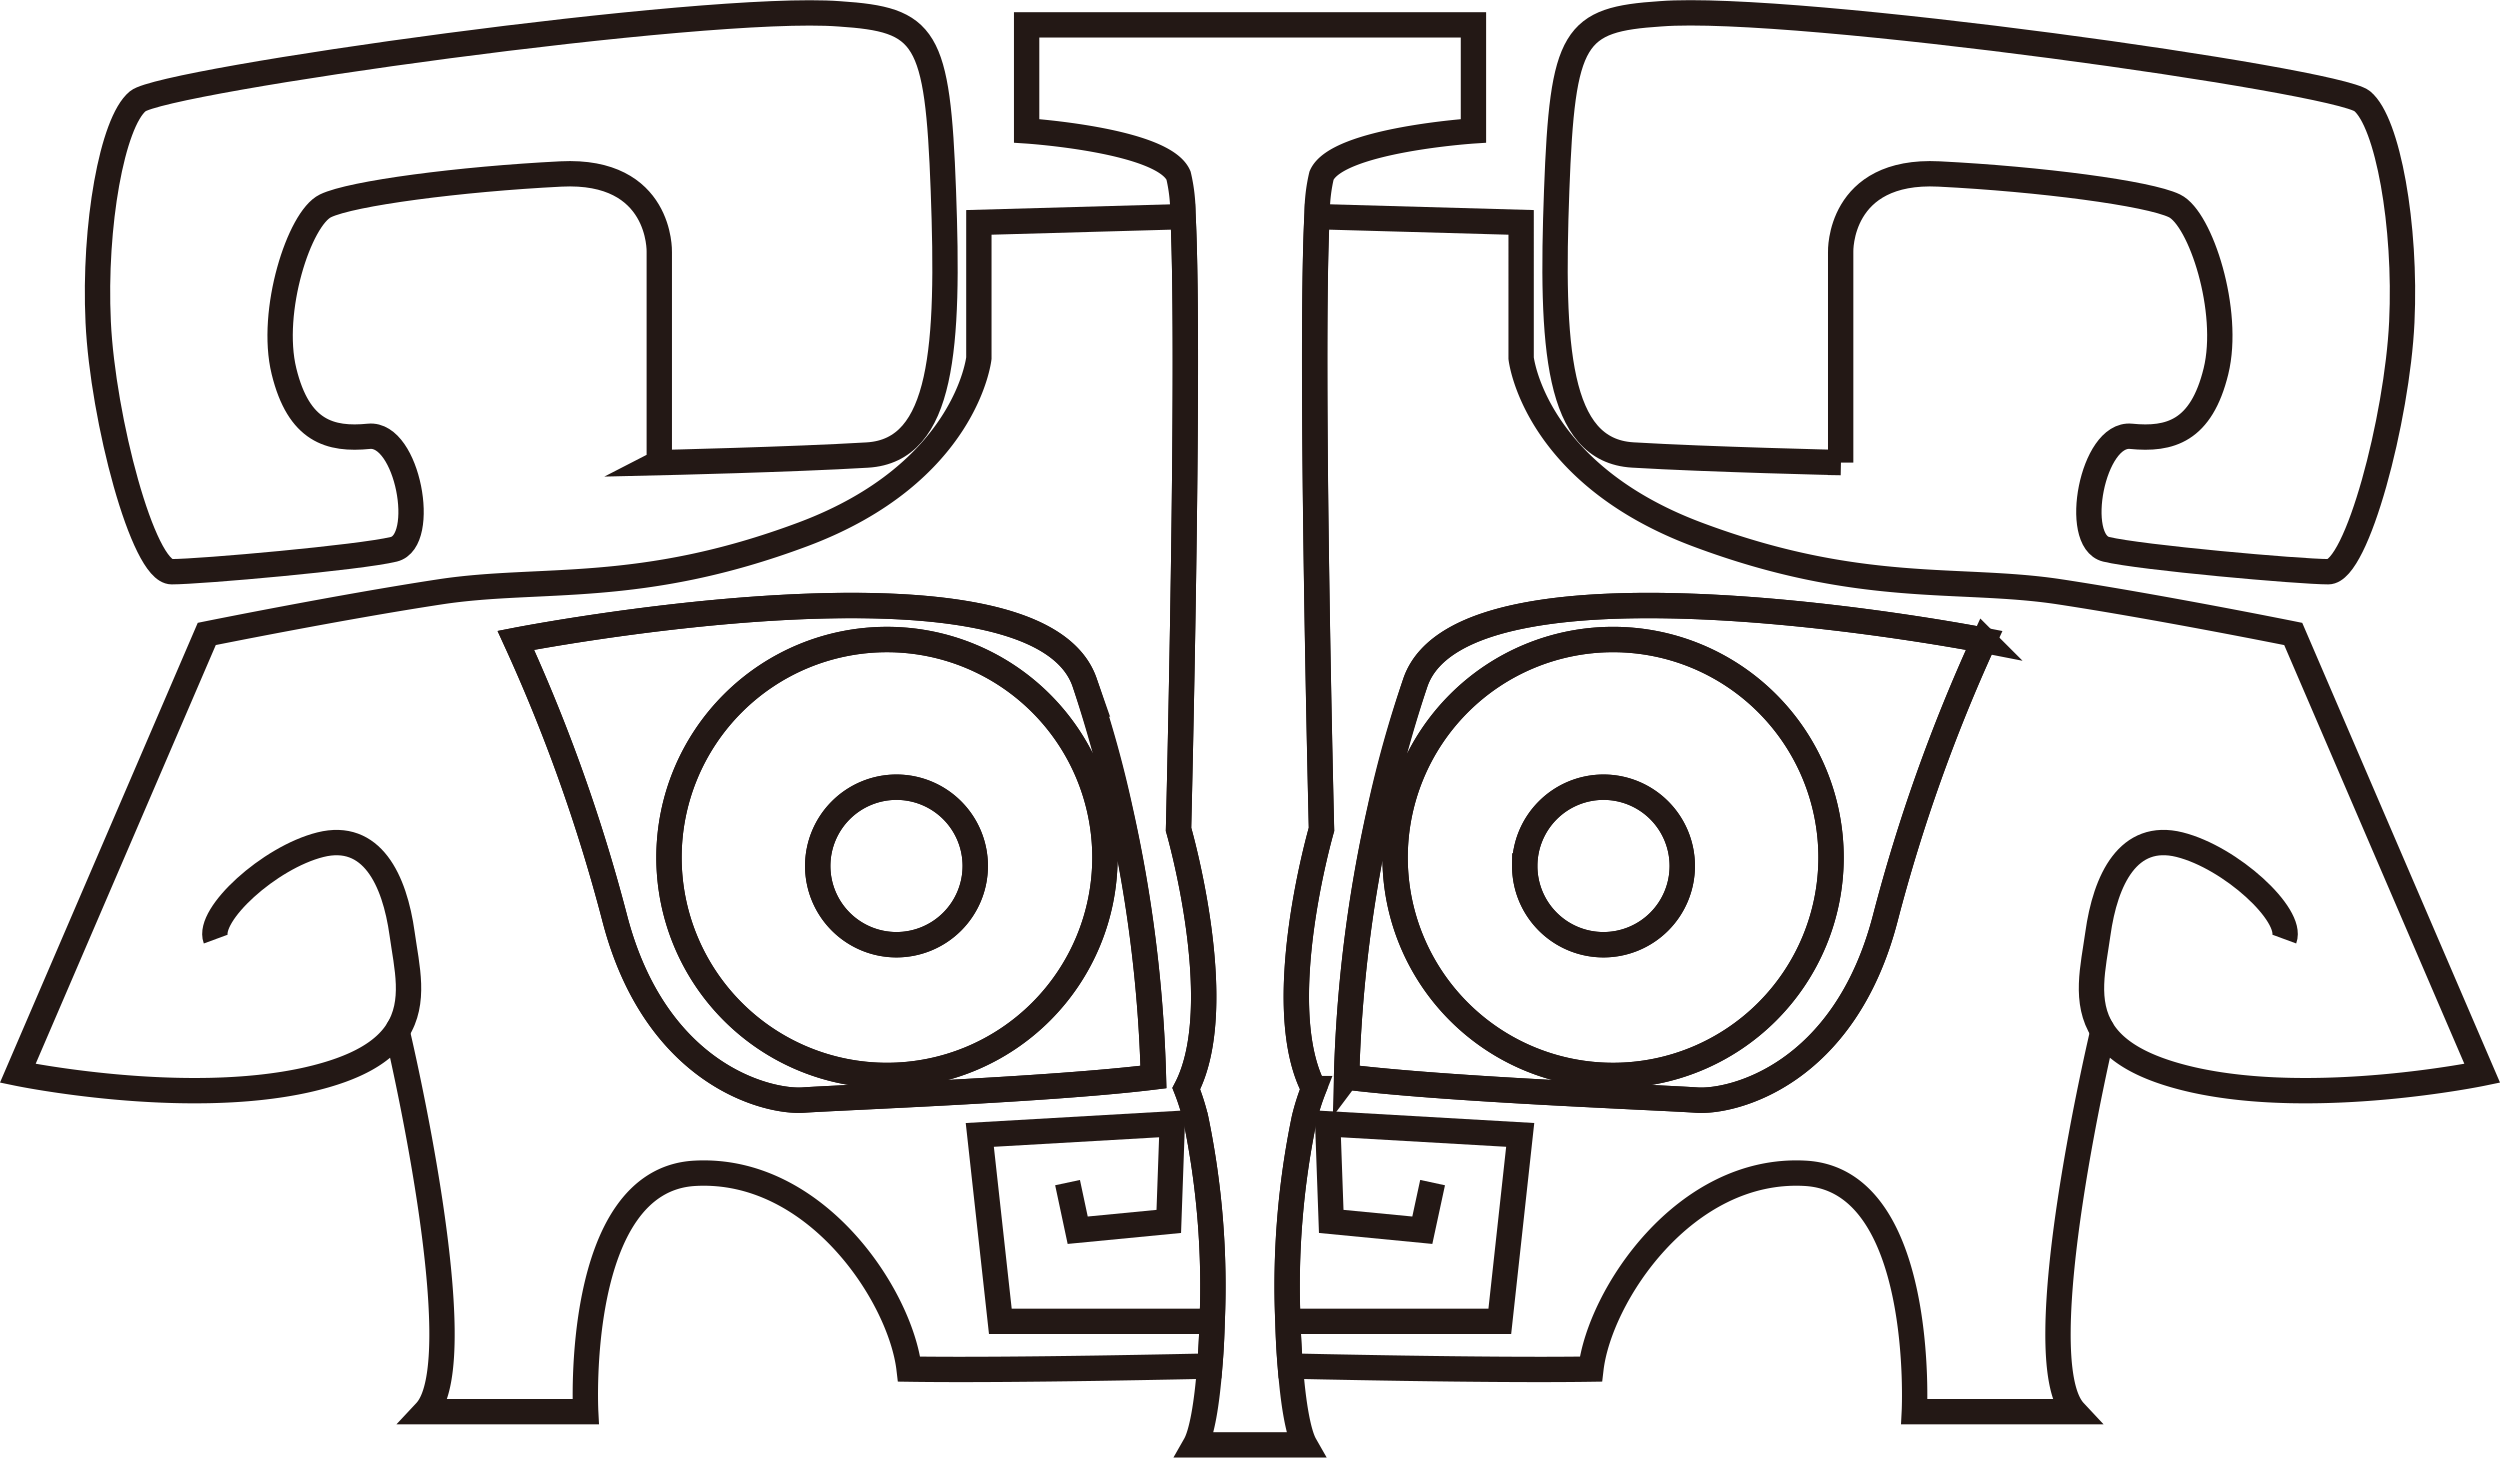 <svg xmlns="http://www.w3.org/2000/svg" width="197.274" height="115.014" viewBox="0 0 197.274 115.014">
  <g id="oodargon-1" transform="translate(-164.497 0.514)">
    <g id="组_272" data-name="组 272" transform="translate(165.9 0.499)">
      <path id="路径_390" data-name="路径 390" d="M276.8,1.4V9.767s-10.777.705-11.987,3.526a13.093,13.093,0,0,0-.347,2.947c0,.095-.011.189-.011.295-.558,11.471.358,48.349.358,48.349s-4.031,13.9-.61,20.459a17.829,17.829,0,0,0-.747,2.357,65.094,65.094,0,0,0-1.294,16.007c.032,1.242.095,2.431.189,3.526.221,2.989.631,5.315,1.147,6.22h-8.651c.516-.905.926-3.231,1.147-6.22.095-1.095.158-2.284.189-3.526A65.092,65.092,0,0,0,254.885,87.7a17.827,17.827,0,0,0-.747-2.357c3.42-6.557-.61-20.459-.61-20.459s.916-36.877.358-48.349c0-.105-.01-.2-.01-.295a13.1,13.1,0,0,0-.347-2.947c-1.21-2.821-11.987-3.526-11.987-3.526V1.4H276.8Z" transform="translate(-161.934 -0.452)" fill="none" stroke="#231815" stroke-miterlimit="10" stroke-width="2"/>
      <path id="路径_391" data-name="路径 391" d="M258.851,86.945a17.828,17.828,0,0,0-.747-2.357c3.42-6.557-.61-20.459-.61-20.459s.916-36.877.358-48.349l-16.113.453V26.946s-.968,9.072-13.871,13.9-20.649,3.326-28.616,4.536-18.439,3.326-18.439,3.326L165.9,83.378s13.1,2.715,22.869.505c3.968-.905,6.041-2.252,7.062-3.82,0,0,6.146,25.848,2.252,30.015h12.629s-.947-18.27,8.6-18.807,16.25,9.672,16.923,15.45c8.2.126,23.227-.232,23.722-.242.095-1.095.158-2.284.189-3.526a65.092,65.092,0,0,0-1.294-16.007ZM235.445,85.1c-3.631.189-6.515.316-7.546.389-2.821.2-11.682-1.947-14.9-14.376a133.094,133.094,0,0,0-7.8-21.9s40.908-8,44.876,3.294a86.357,86.357,0,0,1,2.81,10.03,109.83,109.83,0,0,1,2.631,21.133c-5.2.642-13.766,1.116-20.07,1.431Z" transform="translate(-165.9 0.302)" fill="none" stroke="#231815" stroke-miterlimit="10" stroke-width="2"/>
      <path id="路径_392" data-name="路径 392" d="M180.743,70.33c-.705-1.915,4.231-6.441,8.262-7.451s5.852,2.715,6.451,7.051c.358,2.578,1.105,5.367-.4,7.672" transform="translate(-165.125 2.762)" fill="none" stroke="#231815" stroke-miterlimit="10" stroke-width="2"/>
      <path id="路径_393" data-name="路径 393" d="M255.281,101.96h-.011" transform="translate(-161.214 4.82)" fill="none" stroke="#231815" stroke-miterlimit="10" stroke-width="2"/>
      <path id="路径_394" data-name="路径 394" d="M256.363,99.386H239.651L238.03,84.674l15.187-.874-.274,7.7-7.188.695-.8-3.757" transform="translate(-162.118 3.868)" fill="none" stroke="#231815" stroke-miterlimit="10" stroke-width="2"/>
      <path id="路径_395" data-name="路径 395" d="M248.116,50.981c-3.968-11.293-44.876-3.294-44.876-3.294a133.094,133.094,0,0,1,7.8,21.9c3.22,12.429,12.082,14.576,14.9,14.376s19.417-.81,27.616-1.821a108.677,108.677,0,0,0-5.441-31.162ZM232.529,82.017a17.2,17.2,0,1,1,17.2-17.2A17.2,17.2,0,0,1,232.529,82.017Z" transform="translate(-163.942 1.831)" fill="none" stroke="#231815" stroke-miterlimit="10" stroke-width="2"/>
      <path id="路径_396" data-name="路径 396" d="M231.927,47.49a17.2,17.2,0,1,0,17.2,17.2,17.2,17.2,0,0,0-17.2-17.2Zm.758,24.08a6.215,6.215,0,1,1,6.209-6.22,6.225,6.225,0,0,1-6.209,6.22Z" transform="translate(-163.34 1.964)" fill="none" stroke="#231815" stroke-miterlimit="10" stroke-width="2"/>
      <path id="路径_397" data-name="路径 397" d="M238.309,64.769A6.215,6.215,0,1,1,232.1,58.56a6.216,6.216,0,0,1,6.209,6.209Z" transform="translate(-162.755 2.545)" fill="none" stroke="#231815" stroke-miterlimit="10" stroke-width="2"/>
      <path id="路径_398" data-name="路径 398" d="M216.208,35.988V19.36s.2-6.546-7.756-6.146-16.523,1.516-18.586,2.515-4.431,8.314-3.273,13.05,3.631,5.441,6.7,5.136,4.631,8.262,1.968,8.914S179.994,44.6,177.732,44.6s-5.441-12.092-5.8-19.7,1.105-15.765,3.126-17.428,44.781-7.7,55.358-6.893c6.851.453,7.756,1.663,8.209,13.955s0,20.5-6,20.859-16.428.6-16.428.6Z" transform="translate(-165.587 -0.499)" fill="none" stroke="#231815" stroke-miterlimit="10" stroke-width="2"/>
      <path id="路径_399" data-name="路径 399" d="M229.493,25.488l-.4-6.262c-.274-3.9.158-8.819-3.684-11.124a11.6,11.6,0,0,0-5.83-1.568,118.262,118.262,0,0,0-12.492.568c-4.157.368-8.314.842-12.45,1.463-2.568.379-5.157.842-7.672,1.452-4.2.926-5.957,2.842-6.43,7.167-.368,4.094.274,8.346.568,12.44a22.244,22.244,0,0,0,1.358,5.988c.389.905.958,1.779,1.779,1.884,2.4.263,7.462,1.421,7.314-2.336l.137-.021a2.97,2.97,0,0,1-.032,1.631c-1.337,2.6-5.188,1.81-7.546,1.568a3.461,3.461,0,0,1-2.41-2.4c-1.547-4.073-1.494-8.367-1.873-12.5-.232-4.062-.747-9.125,2.547-12.2,1.158-1.105,2.926-1.516,4.42-1.947,2.547-.61,5.167-1.073,7.746-1.452A169.619,169.619,0,0,1,219.621,5.86c6.3.105,10.082,3.768,9.819,10.166l.137,3.136.232,6.283h-.295Z" transform="translate(-165.179 -0.219)" fill="none"/>
      <path id="路径_400" data-name="路径 400" d="M213.671,26.43c6.8-5.578,13.787-11.945,22.764-13.45l-.011,1.052c-6.715-.516-17.2,8.714-22.048,13.176l-.716-.779h0Z" transform="translate(-163.396 0.155)" fill="none"/>
      <path id="路径_401" data-name="路径 401" d="M210.44,13.591C216.049,6.2,225.237-.238,234.9,2.3l-.326,1C225.49-.228,216.228,7,211.314,14.19l-.863-.6h0Z" transform="translate(-163.565 -0.434)" fill="none"/>
      <path id="路径_402" data-name="路径 402" d="M204.61,13.18a33.277,33.277,0,0,1,5.957-12.04l.768.726c-3.168,2.831-4.852,7.441-5.683,11.514l-1.031-.2h0Z" transform="translate(-163.87 -0.466)" fill="none"/>
      <path id="路径_403" data-name="路径 403" d="M194.12,14.318a28.348,28.348,0,0,1,2.1-11.408l.884.579a4.212,4.212,0,0,0-1.294,2.41,22.209,22.209,0,0,0-.631,8.367l-1.052.063h0Z" transform="translate(-164.421 -0.373)" fill="none"/>
      <path id="路径_404" data-name="路径 404" d="M186.671,19.753c-4.241-2.81-7.209-8.146-4.252-12.945a5.835,5.835,0,0,0,.916-1.968l.831.642a3.009,3.009,0,0,0-1.389,1.526,7.675,7.675,0,0,0-.8,5.894,10.933,10.933,0,0,0,5.252,5.967l-.568.884h0Z" transform="translate(-165.096 -0.272)" fill="none"/>
      <path id="路径_405" data-name="路径 405" d="M187.024,29.732a15.342,15.342,0,0,1-12.9-6.62c-1.084-1.326-1.484-2.957-2.631-4.252l.968-.41c.137,1.663,1.273,2.978,2.126,4.325a13.8,13.8,0,0,0,12.4,5.9l.032,1.052h0Z" transform="translate(-165.607 0.442)" fill="none"/>
      <path id="路径_406" data-name="路径 406" d="M261.132,102.953c.032,1.242.095,2.431.189,3.526.495.011,15.523.368,23.722.242.674-5.778,7.388-15.986,16.923-15.45s8.6,18.807,8.6,18.807h12.629c-3.894-4.168,2.252-30.015,2.252-30.015,1.021,1.568,3.094,2.915,7.062,3.82,9.767,2.21,22.869-.505,22.869-.505L340.464,48.711s-10.482-2.115-18.439-3.326-15.723.305-28.616-4.536-13.871-13.9-13.871-13.9V16.233l-16.113-.453c-.558,11.471.358,48.349.358,48.349s-4.031,13.9-.61,20.459a17.829,17.829,0,0,0-.747,2.357,65.094,65.094,0,0,0-1.294,16.007Zm4.631-19.281a109.83,109.83,0,0,1,2.631-21.133,86.357,86.357,0,0,1,2.81-10.03c3.968-11.293,44.876-3.294,44.876-3.294a133.093,133.093,0,0,0-7.8,21.9c-3.22,12.429-12.082,14.576-14.9,14.376-1.031-.074-3.915-.2-7.546-.389C279.528,84.788,270.961,84.314,265.762,83.672Z" transform="translate(-160.909 0.302)" fill="none" stroke="#231815" stroke-miterlimit="10" stroke-width="2"/>
      <path id="路径_407" data-name="路径 407" d="M322.285,77.6c-1.5-2.3-.758-5.094-.4-7.672.6-4.336,2.421-8.062,6.451-7.051s8.967,5.536,8.262,7.451" transform="translate(-157.748 2.762)" fill="none" stroke="#231815" stroke-miterlimit="10" stroke-width="2"/>
      <path id="路径_408" data-name="路径 408" d="M261.311,101.96H261.3" transform="translate(-160.898 4.82)" fill="none" stroke="#231815" stroke-miterlimit="10" stroke-width="2"/>
      <path id="路径_409" data-name="路径 409" d="M261.13,99.386h16.723l1.61-14.713L264.277,83.8l.274,7.7,7.188.695.81-3.757" transform="translate(-160.907 3.868)" fill="none" stroke="#231815" stroke-miterlimit="10" stroke-width="2"/>
      <path id="路径_410" data-name="路径 410" d="M265.53,82.143c8.2,1.01,24.8,1.621,27.616,1.821s11.682-1.947,14.9-14.376a133.094,133.094,0,0,1,7.8-21.9s-40.908-8-44.876,3.294a108.68,108.68,0,0,0-5.441,31.162Zm3.831-17.323a17.2,17.2,0,1,1,17.2,17.2,17.189,17.189,0,0,1-17.2-17.2Z" transform="translate(-160.676 1.831)" fill="none" stroke="#231815" stroke-miterlimit="10" stroke-width="2"/>
      <path id="路径_411" data-name="路径 411" d="M269.17,64.687a17.2,17.2,0,1,0,17.2-17.2,17.2,17.2,0,0,0-17.2,17.2Zm10.23.663a6.215,6.215,0,1,1,6.209,6.22,6.207,6.207,0,0,1-6.209-6.22Z" transform="translate(-160.486 1.964)" fill="none" stroke="#231815" stroke-miterlimit="10" stroke-width="2"/>
      <path id="路径_412" data-name="路径 412" d="M278.89,64.769A6.215,6.215,0,1,0,285.1,58.56a6.216,6.216,0,0,0-6.209,6.209Z" transform="translate(-159.976 2.545)" fill="none" stroke="#231815" stroke-miterlimit="10" stroke-width="2"/>
      <path id="路径_413" data-name="路径 413" d="M303.7,35.988V19.36s-.2-6.546,7.756-6.146,16.523,1.516,18.586,2.515,4.431,8.314,3.273,13.05-3.631,5.441-6.7,5.136-4.631,8.262-1.968,8.914S339.917,44.6,342.18,44.6s5.441-12.092,5.8-19.7S346.874,9.13,344.853,7.467,300.072-.237,289.5.574c-6.851.453-7.756,1.663-8.209,13.955s0,20.5,6,20.859,16.428.6,16.428.6Z" transform="translate(-159.857 -0.499)" fill="none" stroke="#231815" stroke-miterlimit="10" stroke-width="2"/>
      <path id="路径_414" data-name="路径 414" d="M289.29,25.476c.074-2.094.274-7.409.368-9.419-.253-6.4,3.484-10.051,9.819-10.166a165.942,165.942,0,0,1,31.278,3.073c2,.505,4.389.874,5.967,2.294,3.294,3.073,2.768,8.125,2.547,12.2-.484,3.431-.116,13.892-4.294,14.9-2.6.442-8.409.958-7.578-3.2l.137.021c-.242,2.452,2.326,2.821,4.252,2.673a27.519,27.519,0,0,0,3.063-.337c.821-.105,1.389-.979,1.779-1.884,1.537-3.82,1.473-8.135,1.873-12.229.253-4.241.863-10.04-3.473-12.4a20.44,20.44,0,0,0-2.9-.968A150.472,150.472,0,0,0,312,7.121a115.513,115.513,0,0,0-12.492-.568,11.522,11.522,0,0,0-5.83,1.568c-3.852,2.326-3.42,7.209-3.684,11.124l-.4,6.262H289.3Z" transform="translate(-159.431 -0.217)" fill="none"/>
      <path id="路径_415" data-name="路径 415" d="M281.281,12.98c4.641.274,8.514,2.884,12.261,5.294,3.726,2.452,6.925,5.515,10.5,8.156l-.716.779c-2.936-3.284-6.62-5.809-10.209-8.325-3.557-2.263-7.546-4.81-11.84-4.852l-.011-1.052h0Z" transform="translate(-159.851 0.155)" fill="none"/>
      <path id="路径_416" data-name="路径 416" d="M282.9,2.293c9.714-2.894,18.639,4.189,24.458,11.293l-.863.6C301.8,6.724,292.277.136,283.237,3.293l-.326-1h0Z" transform="translate(-159.766 -0.44)" fill="none"/>
      <path id="路径_417" data-name="路径 417" d="M306.348,1.15c3.042,3.473,4.547,7.735,5.957,12.04l-1.031.21A21.271,21.271,0,0,0,305.59,1.887l.768-.726h0Z" transform="translate(-158.576 -0.465)" fill="none"/>
      <path id="路径_418" data-name="路径 418" d="M320.514,2.911c2.042,3.578,1.642,7.546,2.1,11.408l-1.052-.063a6.04,6.04,0,0,0,.232-2.81c-.168-2.715-.61-5.736-2.168-7.967l.884-.579h0Z" transform="translate(-157.84 -0.373)" fill="none"/>
      <path id="路径_419" data-name="路径 419" d="M333.544,4.83c3.441,4.536,2.652,9.9-1.789,13.4a5.434,5.434,0,0,0-1.537,1.526l-.568-.884c1.452-.2,2.347-1.452,3.3-2.41a7.852,7.852,0,0,0-.232-10.977l.831-.642h0Z" transform="translate(-157.314 -0.272)" fill="none"/>
      <path id="路径_420" data-name="路径 420" d="M345.864,18.87c-2.315,5.336-7.02,9.977-13.029,10.514a9.059,9.059,0,0,0-2.5.358l.032-1.052c1.558.589,3.22.011,4.757-.337,4.746-1.316,8.093-5.42,9.767-9.893l.968.41h0Z" transform="translate(-157.279 0.442)" fill="none"/>
    </g>
  </g>
</svg>
